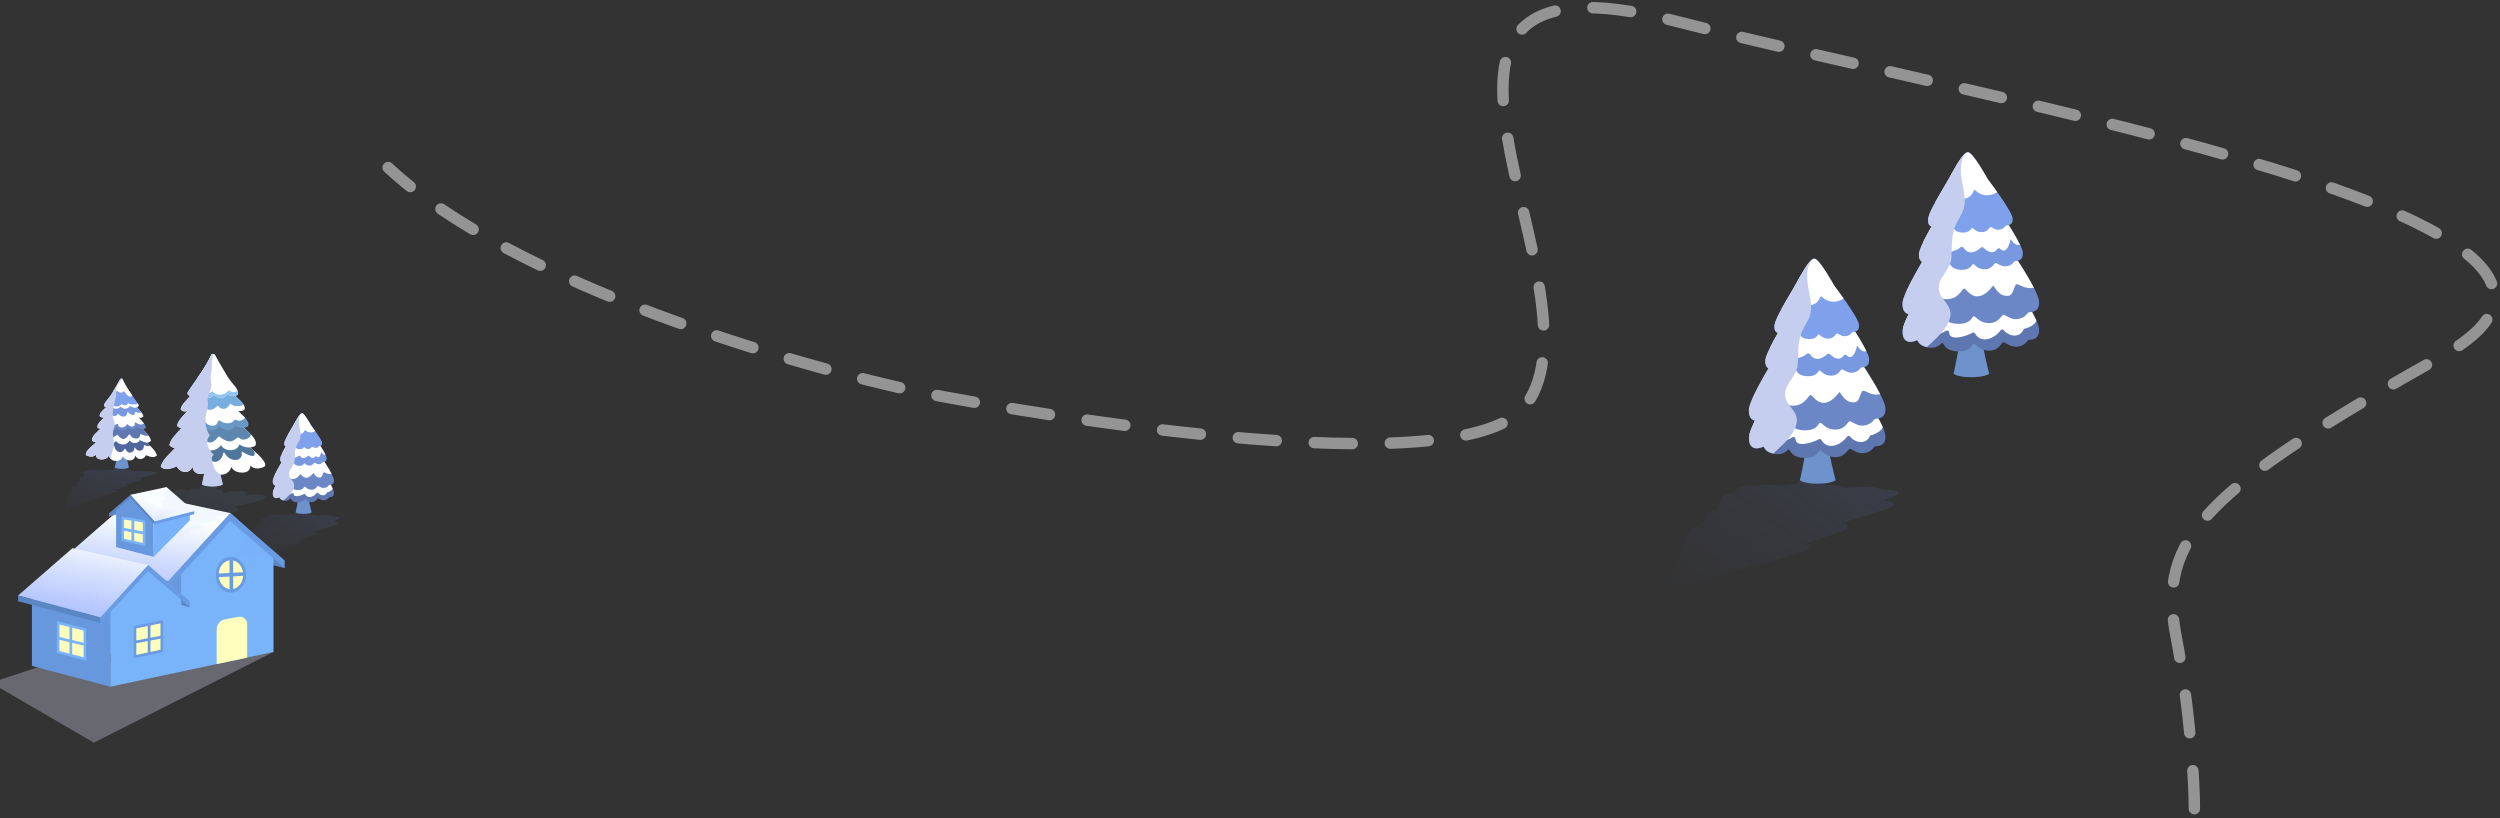 <svg width="657" height="215" viewBox="0 0 657 215" fill="none" xmlns="http://www.w3.org/2000/svg">
<rect x="0" y="0" width="657" height="215" fill="#333333" stroke="none"/>
<path d="M576.683 212.526C576.683 205.901 575.712 187.518 571.827 166.981C566.971 141.31 579.111 128.889 642.24 93.281C705.369 57.673 527.291 27.799 439.881 5.441C352.472 -16.917 423.695 75.829 401.033 106.468C382.903 130.979 242.814 103.281 242.814 103.281C209.709 96.391 135.2 74.893 102 44.025" stroke="#949494" stroke-width="3" stroke-linecap="round" stroke-dasharray="10 10"/>
<path opacity="0.3" d="M496.336 131.007C496.336 131.007 496.301 131.007 496.283 131.007C495.933 131.13 495.566 131.252 495.18 131.375C495.145 131.375 495.11 131.392 495.075 131.41C494.97 131.445 494.883 131.462 494.795 131.497C497.754 131.778 497.789 132.373 497.456 132.881C496.914 133.703 489.911 135.787 483.713 137.467C485.779 137.853 485.604 138.448 485.184 138.938C484.886 139.288 483.626 139.813 481.875 140.426C481.875 140.426 481.875 140.426 481.857 140.426C481.49 140.549 481.087 140.689 480.685 140.811C479.862 141.074 478.951 141.354 478.023 141.652C478.023 141.652 478.023 141.652 478.006 141.652C476.903 141.984 475.747 142.317 474.592 142.65C476.238 143.105 475.94 143.7 475.467 144.19C474.364 145.346 462.652 148.269 457.663 149.495C457.663 149.495 457.645 149.495 457.628 149.495C457.295 149.582 457.015 149.652 456.752 149.705C456.735 149.705 456.717 149.705 456.7 149.705C456.472 149.757 456.262 149.81 456.104 149.845C455.982 149.88 455.912 149.897 455.824 149.915C455.754 149.915 455.684 149.95 455.649 149.95C455.544 149.968 455.474 149.985 455.474 149.985C455.474 149.985 449.014 152.121 444.2 153.294C441.994 153.819 440.19 154.134 439.613 153.907C439.49 153.854 439.403 153.784 439.315 153.714C439.175 153.574 439.088 153.381 439.035 153.154C439.035 153.066 439.018 152.979 439 152.874C439 152.839 439 152.804 439 152.751C439 152.664 439 152.559 439 152.454C439 152.401 439 152.348 439 152.296C439 152.191 439.035 152.086 439.053 151.981C439.053 151.928 439.07 151.858 439.088 151.806C439.105 151.701 439.14 151.596 439.158 151.473C439.158 151.403 439.193 151.333 439.21 151.263C439.245 151.158 439.28 151.035 439.315 150.93C439.333 150.86 439.368 150.79 439.385 150.72C439.42 150.598 439.455 150.493 439.508 150.37C439.525 150.3 439.56 150.213 439.595 150.143C439.63 150.02 439.683 149.897 439.735 149.775C439.77 149.705 439.788 149.617 439.823 149.547C439.875 149.425 439.91 149.302 439.963 149.18C439.998 149.092 440.033 149.022 440.068 148.935C440.12 148.812 440.173 148.707 440.208 148.584C440.243 148.514 440.278 148.427 440.313 148.357C440.366 148.234 440.418 148.112 440.471 148.007C440.506 147.937 440.541 147.867 440.576 147.779C440.628 147.657 440.681 147.534 440.733 147.411C440.768 147.341 440.803 147.254 440.838 147.184C441.048 146.711 441.258 146.256 441.433 145.836C441.574 145.503 441.731 145.153 441.871 144.768C441.906 144.663 441.959 144.575 441.994 144.47C442.064 144.278 442.151 144.085 442.221 143.875C442.274 143.752 442.309 143.647 442.361 143.525C442.431 143.35 442.501 143.175 442.571 143C442.589 142.947 442.606 142.912 442.624 142.86C442.676 142.737 442.729 142.597 442.781 142.474C442.799 142.422 442.834 142.352 442.852 142.299C442.904 142.177 442.957 142.054 443.009 141.949C443.027 141.897 443.044 141.862 443.079 141.809C443.149 141.652 443.219 141.494 443.289 141.337C443.359 141.179 443.429 141.039 443.499 140.881C443.517 140.846 443.534 140.794 443.569 140.759C443.622 140.654 443.674 140.549 443.727 140.461C443.744 140.426 443.779 140.374 443.797 140.339C443.849 140.251 443.902 140.146 443.954 140.058C443.972 140.023 443.99 139.988 444.025 139.953C444.095 139.831 444.165 139.726 444.252 139.621C444.322 139.516 444.41 139.411 444.48 139.323C444.497 139.288 444.532 139.271 444.55 139.253C444.602 139.183 444.655 139.131 444.725 139.078C444.76 139.043 444.777 139.026 444.812 139.008C444.865 138.956 444.935 138.903 444.987 138.868C445.005 138.85 445.04 138.833 445.057 138.815C445.145 138.763 445.233 138.71 445.32 138.658C445.46 138.57 445.618 138.483 445.775 138.413C445.81 138.395 445.863 138.378 445.898 138.36C446.02 138.308 446.16 138.255 446.283 138.22C446.318 138.22 446.353 138.203 446.388 138.185C446.738 138.08 447.106 138.045 447.473 138.045C447.473 138.045 447.473 138.028 447.473 138.01C447.473 138.01 447.473 138.01 447.473 137.993C447.561 137.713 447.666 137.45 447.754 137.17C447.754 137.17 447.754 137.152 447.754 137.135C447.859 136.872 447.964 136.627 448.069 136.382C448.069 136.382 448.069 136.364 448.069 136.347C448.121 136.224 448.174 136.119 448.226 136.014C448.314 135.839 448.419 135.664 448.506 135.507C448.541 135.437 448.594 135.367 448.646 135.314C448.646 135.314 448.664 135.279 448.681 135.262C448.716 135.209 448.751 135.174 448.786 135.121C448.786 135.104 448.822 135.086 448.839 135.069C448.874 135.034 448.909 134.999 448.944 134.964C448.962 134.946 448.979 134.929 448.997 134.911C449.032 134.876 449.067 134.841 449.102 134.824C449.119 134.824 449.137 134.789 449.154 134.771C449.189 134.736 449.224 134.719 449.259 134.684C449.259 134.684 449.294 134.666 449.312 134.649C449.364 134.614 449.417 134.579 449.469 134.561C449.609 134.474 449.749 134.404 449.889 134.334C449.907 134.334 449.942 134.316 449.959 134.299C450.099 134.246 450.222 134.194 450.362 134.141H450.397C450.555 134.089 450.712 134.054 450.887 134.019C451.062 133.983 451.237 133.966 451.43 133.948C451.483 133.686 451.535 133.423 451.605 133.178C451.605 133.178 451.605 133.178 451.605 133.161C451.798 132.338 452.06 131.533 452.41 130.972C452.445 130.92 452.481 130.867 452.516 130.815C452.516 130.815 452.516 130.815 452.516 130.797C452.551 130.745 452.586 130.71 452.621 130.657C452.621 130.657 452.621 130.64 452.638 130.622C452.673 130.587 452.691 130.552 452.726 130.517C452.726 130.517 452.743 130.5 452.761 130.482C452.796 130.447 452.813 130.43 452.848 130.395C452.848 130.395 452.883 130.36 452.901 130.342C452.918 130.325 452.953 130.289 452.971 130.272C452.988 130.254 453.023 130.237 453.041 130.219C453.058 130.219 453.076 130.184 453.111 130.184C453.163 130.167 453.198 130.132 453.251 130.114C453.321 130.062 453.408 130.027 453.496 129.992C453.513 129.992 453.531 129.974 453.548 129.957C453.618 129.922 453.706 129.887 453.794 129.852C453.794 129.852 453.794 129.852 453.829 129.852C454.424 129.624 455.159 129.467 455.912 129.449C455.912 129.414 455.929 129.379 455.947 129.362C455.947 129.327 455.964 129.309 455.982 129.274C455.982 129.239 455.999 129.222 456.017 129.187C456.017 129.152 456.034 129.134 456.052 129.099C456.052 129.064 456.069 129.046 456.087 129.011C456.087 128.994 456.104 128.959 456.122 128.941C456.122 128.924 456.139 128.889 456.157 128.871C456.157 128.854 456.192 128.819 456.192 128.801C456.192 128.784 456.227 128.749 456.227 128.731C456.227 128.714 456.262 128.679 456.28 128.661C456.28 128.644 456.315 128.626 456.332 128.609C456.35 128.574 456.385 128.556 456.402 128.521C456.455 128.469 456.525 128.416 456.577 128.364C456.577 128.364 456.595 128.346 456.612 128.329C456.665 128.294 456.735 128.259 456.805 128.224C457.523 127.821 458.696 127.541 459.939 127.628C460.044 127.628 460.149 127.628 460.254 127.663C460.446 127.681 460.656 127.716 460.866 127.751C460.866 127.751 460.901 127.751 460.919 127.751C460.919 127.751 460.919 127.751 460.936 127.751C460.936 127.751 460.971 127.751 460.989 127.751C460.989 127.751 460.989 127.751 461.006 127.751C461.024 127.751 461.041 127.751 461.059 127.751C461.339 127.698 461.847 127.506 463.125 127.418C463.247 127.418 463.37 127.418 463.51 127.401C463.65 127.401 463.79 127.401 463.93 127.383C464.053 127.383 464.175 127.383 464.315 127.383C466.889 127.331 466.889 127.768 467.222 127.751C467.729 127.733 468.535 127.243 471.913 127.243C472.001 127.243 472.088 127.243 472.176 127.243C472.789 126.385 473.086 125.79 473.086 125.79C473.086 125.79 474.312 125.58 478.128 125.58C482.225 125.58 482.348 126.158 482.348 126.158C482.348 126.158 481.455 126.525 479.494 127.488C480.054 127.453 480.685 127.436 481.402 127.453C484.711 127.523 484.606 128.224 485.516 128.189C486.287 128.171 488.423 127.856 490.541 127.926C494.077 128.049 494.323 128.626 495.163 128.644C499.102 128.766 499.19 129.327 498.857 129.817C498.682 130.079 497.719 130.482 496.266 130.972L496.336 131.007Z" fill="url(#paint0_linear_21825_411557)"/>
<path d="M482.397 126.195C482.397 126.195 481.4 127.106 477.671 127.106C473.942 127.106 473.014 126.195 473.014 126.195C473.014 126.195 474.747 118.685 475.307 112.487C475.832 106.675 474.659 98.727 474.659 98.727H480.437C480.437 98.727 479.386 105.502 479.876 112.33C480.332 118.737 482.397 126.195 482.397 126.195Z" fill="#6E92CC"/>
<path d="M495.495 114.411C495.547 115.689 495.337 117.229 492.921 117.282C492.378 117.282 491.993 118.928 489.595 119.103C488.089 119.208 486.758 118.07 486.216 117.965C485.568 117.825 485.13 120.066 482.487 120.136C479.756 120.206 478.828 118.262 478.302 118.332C477.882 118.385 477.602 120.538 473.926 120.328C470.599 120.136 470.547 118.227 470.074 118.105C469.759 118.035 469.059 119.698 466.398 119.313C463.474 118.893 463.772 117.247 463.316 117.44C460.778 118.578 459.535 117.264 459.622 115.164C459.22 112.52 468.288 98.287 468.288 98.287L486.198 98.199C486.198 98.199 495.354 111.26 495.477 114.411H495.495Z" fill="#5E77B0"/>
<path d="M463.353 113.851C463.598 113.623 464.035 113.641 464.193 113.956C465.576 116.687 468.815 116.319 471.056 114.919C471.423 114.691 471.844 114.989 471.861 115.374C471.966 117.895 476.833 116.144 477.936 115.444C478.181 115.286 478.531 115.391 478.671 115.636C480.299 118.49 483.853 116.897 485.342 114.831C485.517 114.568 485.937 114.428 486.182 114.726C487.6 116.424 490.366 116.932 491.417 114.568C491.504 114.376 491.819 114.236 492.029 114.323C493.57 113.763 494.463 113.063 494.795 112.24C492.66 107.425 486.199 98.199 486.199 98.199L468.29 98.287C468.29 98.287 460.849 109.947 459.746 114.113C460.762 114.884 462.005 115.111 463.335 113.851H463.353Z" fill="white"/>
<path d="M495.495 107.165C495.547 108.443 495.337 109.983 492.921 110.036C492.378 110.036 491.993 111.682 489.595 111.857C488.089 111.962 486.758 110.841 486.216 110.719C485.568 110.579 485.13 112.82 482.487 112.89C479.756 112.96 478.828 111.016 478.302 111.086C477.882 111.139 477.602 113.292 473.926 113.082C470.599 112.89 470.547 110.981 470.074 110.859C469.759 110.789 469.059 112.452 466.398 112.067C463.474 111.647 463.772 110.001 463.316 110.193C460.778 111.331 459.535 110.018 459.622 107.918C459.22 105.274 468.288 91.041 468.288 91.041L486.198 90.953C486.198 90.953 495.354 104.013 495.477 107.165H495.495Z" fill="#6B87C6"/>
<path d="M467.134 103.839C467.484 103.611 467.782 103.944 467.939 104.294C468.605 105.887 470.005 106.605 471.021 106.622C474.434 106.692 475.187 103.804 475.853 103.804C476.395 103.804 478.916 108.933 483.398 103.051C483.556 102.841 484.676 105.624 486.654 105.694C488.685 106.044 488.51 104.294 489.386 102.753C489.788 102.561 490.086 102.806 491.154 103.261C492.047 103.646 493.185 103.839 494.13 103.611C491.556 98.604 486.217 90.988 486.217 90.988L468.307 91.076C468.307 91.076 462.985 99.427 460.674 104.521C462.687 105.432 465.278 105.064 467.134 103.856V103.839Z" fill="white"/>
<path d="M491.205 94.384C491.24 95.364 491.083 96.519 489.245 96.572C488.842 96.572 488.544 97.832 486.706 97.955C485.568 98.043 484.553 97.185 484.133 97.08C483.642 96.975 483.31 98.69 481.296 98.725C479.213 98.778 478.513 97.307 478.128 97.36C477.812 97.395 477.585 99.04 474.801 98.865C472.263 98.708 472.228 97.255 471.878 97.167C471.632 97.115 471.107 98.375 469.076 98.078C466.853 97.745 467.081 96.502 466.748 96.659C464.822 97.535 463.877 96.519 463.947 94.926C463.649 92.913 470.547 82.094 470.547 82.094L484.168 82.041C484.168 82.041 491.135 91.968 491.223 94.366L491.205 94.384Z" fill="#7898DF"/>
<path d="M469.148 92.685C469.428 92.598 469.725 92.79 469.813 93.053C470.443 95.066 473.892 93.963 474.82 93.001C475.083 92.738 475.468 92.843 475.66 93.106C477.096 95.171 478.934 94.191 480.177 93.088C480.387 92.895 480.737 92.861 480.93 93.088C481.735 93.981 483.399 95.014 484.466 93.473C484.659 93.193 485.062 93.106 485.307 93.368C486.917 95.031 487.88 91.775 487.985 91.005C488.09 90.322 488.721 92.72 490.489 92.318C488.703 88.571 484.134 82.059 484.134 82.059L470.513 82.111C470.513 82.111 467.012 87.608 465.104 91.495C466.066 92.65 467.327 93.263 469.13 92.668L469.148 92.685Z" fill="white"/>
<path d="M488.562 85.437C488.597 86.225 488.457 87.17 486.969 87.223C486.637 87.223 486.391 88.238 484.903 88.361C483.975 88.431 483.153 87.731 482.82 87.643C482.417 87.555 482.155 88.956 480.509 88.991C478.811 89.026 478.251 87.835 477.918 87.871C477.655 87.906 477.48 89.236 475.204 89.096C473.139 88.974 473.121 87.783 472.823 87.713C472.631 87.66 472.193 88.693 470.547 88.466C468.744 88.203 468.919 87.188 468.639 87.31C467.064 88.028 466.293 87.205 466.346 85.91C466.101 84.264 469.742 78.592 471.615 75.3C473.471 72.009 475.537 67.982 476.833 67.982C478.128 67.982 482.015 75.055 482.015 75.055C482.015 75.055 488.492 83.494 488.562 85.437Z" fill="#7FA0EB"/>
<path d="M470.145 80.92C471.055 80.483 471.755 79.467 472.403 78.732C472.648 78.434 473.051 78.592 473.243 78.837C474.802 80.885 477.41 80.5 478.303 78.154C478.443 77.786 478.636 77.822 478.951 78.119C480.666 79.765 482.995 79.485 484.5 78.434C483.17 76.561 482.014 75.055 482.014 75.055C482.014 75.055 478.145 67.982 476.832 67.982C475.519 67.982 473.471 72.009 471.615 75.3C470.705 76.911 469.339 79.117 468.236 81.13C468.849 81.27 469.514 81.235 470.145 80.938V80.92Z" fill="white"/>
<g style="mix-blend-mode:multiply">
<path d="M461.041 110.929C460.988 111.035 460.936 111.14 460.883 111.245C460.831 111.35 460.796 111.437 460.743 111.542C460.691 111.647 460.656 111.752 460.603 111.857C460.568 111.945 460.516 112.05 460.481 112.137C460.446 112.242 460.393 112.33 460.358 112.418C460.323 112.505 460.288 112.593 460.253 112.68C460.218 112.768 460.183 112.873 460.148 112.96C460.113 113.048 460.078 113.118 460.06 113.205C460.025 113.31 459.99 113.398 459.955 113.486C459.938 113.556 459.903 113.626 459.885 113.678C459.833 113.818 459.798 113.976 459.763 114.098C459.64 114.536 459.605 114.886 459.64 115.131C459.553 117.215 460.813 118.545 463.334 117.407C463.754 117.215 463.527 118.685 466.013 119.193C468.394 116.952 471.545 114.378 472.14 111.21C472.771 107.918 469.252 106.763 469.129 103.804C469.007 100.81 472.158 98.92 472.42 95.961C472.718 92.564 472.245 89.676 473.856 86.525C474.714 84.861 475.799 83.391 475.939 81.447C476.044 79.959 475.764 78.471 475.484 77.036C474.836 73.569 474.276 70.208 476.552 68.002C475.239 68.475 473.348 72.186 471.598 75.25C471.37 75.635 471.125 76.073 470.862 76.528C470.775 76.668 470.687 76.808 470.6 76.966C470.495 77.141 470.39 77.316 470.285 77.491C468.411 80.677 466.118 84.546 466.328 85.859C466.293 86.7 466.608 87.33 467.256 87.487C467.256 87.522 467.221 87.54 467.203 87.575C467.203 87.575 467.203 87.575 467.203 87.592C466.906 88.1 466.608 88.625 466.328 89.151C466.328 89.168 466.31 89.186 466.293 89.203C466.013 89.711 465.733 90.219 465.488 90.709C465.488 90.726 465.47 90.744 465.453 90.761C465.33 91.006 465.207 91.234 465.102 91.479C464.332 93.037 463.824 94.35 463.912 94.928C463.877 95.821 464.175 96.504 464.752 96.801C463.264 99.322 461.671 102.211 460.638 104.452C459.938 106.01 459.518 107.253 459.605 107.866C459.553 109.249 460.095 110.282 461.198 110.492C461.198 110.509 461.181 110.544 461.163 110.562C461.111 110.667 461.058 110.772 461.006 110.877L461.041 110.929Z" fill="#C6CEEF"/>
</g>
<path d="M522.776 98.211C522.776 98.211 521.779 99.121 518.049 99.121C514.32 99.121 513.393 98.211 513.393 98.211C513.393 98.211 515.126 90.7 515.686 84.503C516.211 78.69 515.038 70.742 515.038 70.742H520.816C520.816 70.742 519.765 77.517 520.255 84.345C520.711 90.753 522.776 98.211 522.776 98.211Z" fill="#6E92CC"/>
<path d="M535.873 86.428C535.926 87.706 535.716 89.247 533.3 89.3C532.757 89.3 532.372 90.945 529.974 91.12C528.468 91.225 527.137 90.087 526.595 89.982C525.947 89.842 525.509 92.083 522.866 92.153C520.135 92.223 519.207 90.28 518.681 90.35C518.261 90.403 517.981 92.556 514.305 92.346C510.978 92.153 510.926 90.245 510.453 90.122C510.138 90.052 509.438 91.716 506.777 91.33C503.853 90.91 504.15 89.265 503.695 89.457C501.157 90.595 499.914 89.282 500.001 87.181C499.599 84.538 508.667 70.304 508.667 70.304L526.577 70.217C526.577 70.217 535.733 83.277 535.856 86.428H535.873Z" fill="#5E77B0"/>
<path d="M503.728 85.868C503.973 85.641 504.41 85.658 504.568 85.973C505.951 88.704 509.19 88.337 511.431 86.936C511.798 86.709 512.219 87.006 512.236 87.391C512.341 89.912 517.208 88.162 518.311 87.461C518.556 87.304 518.906 87.409 519.046 87.654C520.674 90.508 524.228 88.914 525.717 86.849C525.892 86.586 526.312 86.446 526.557 86.743C527.975 88.442 530.741 88.95 531.792 86.586C531.879 86.393 532.194 86.253 532.404 86.341C533.945 85.781 534.838 85.08 535.17 84.257C533.035 79.443 526.574 70.217 526.574 70.217L508.665 70.304C508.665 70.304 501.224 81.964 500.121 86.131C501.137 86.901 502.379 87.129 503.71 85.868H503.728Z" fill="white"/>
<path d="M535.873 79.18C535.926 80.458 535.716 81.999 533.3 82.052C532.757 82.052 532.372 83.697 529.974 83.872C528.468 83.977 527.137 82.857 526.595 82.734C525.947 82.594 525.509 84.835 522.866 84.905C520.135 84.975 519.207 83.032 518.681 83.102C518.261 83.154 517.981 85.308 514.305 85.098C510.978 84.905 510.926 82.997 510.453 82.874C510.138 82.804 509.438 84.468 506.777 84.082C503.853 83.662 504.15 82.016 503.695 82.209C501.157 83.347 499.914 82.034 500.001 79.933C499.599 77.29 508.667 63.056 508.667 63.056L526.577 62.969C526.577 62.969 535.733 76.029 535.856 79.18H535.873Z" fill="#6B87C6"/>
<path d="M507.511 75.854C507.861 75.627 508.159 75.959 508.316 76.309C508.982 77.903 510.382 78.62 511.397 78.638C514.811 78.708 515.564 75.819 516.229 75.819C516.772 75.819 519.293 80.949 523.775 75.066C523.933 74.856 525.053 77.64 527.031 77.71C529.062 78.06 528.887 76.309 529.762 74.769C530.165 74.576 530.463 74.821 531.531 75.276C532.424 75.662 533.562 75.854 534.507 75.626C531.933 70.62 526.594 63.004 526.594 63.004L508.684 63.091C508.684 63.091 503.362 71.442 501.051 76.537C503.064 77.447 505.655 77.08 507.511 75.872V75.854Z" fill="white"/>
<path d="M531.584 66.419C531.619 67.399 531.462 68.555 529.624 68.607C529.221 68.607 528.923 69.868 527.085 69.99C525.947 70.078 524.932 69.22 524.512 69.115C524.021 69.01 523.689 70.725 521.675 70.76C519.592 70.813 518.892 69.342 518.507 69.395C518.191 69.43 517.964 71.076 515.18 70.9C512.642 70.743 512.607 69.29 512.257 69.202C512.011 69.15 511.486 70.41 509.455 70.113C507.232 69.78 507.46 68.537 507.127 68.695C505.201 69.57 504.256 68.555 504.326 66.961C504.028 64.948 510.926 54.129 510.926 54.129L524.547 54.076C524.547 54.076 531.514 64.003 531.602 66.401L531.584 66.419Z" fill="#7898DF"/>
<path d="M509.507 64.703C509.787 64.615 510.085 64.808 510.172 65.071C510.803 67.084 514.251 65.981 515.179 65.018C515.442 64.755 515.827 64.861 516.02 65.123C517.455 67.189 519.294 66.209 520.537 65.106C520.747 64.913 521.097 64.878 521.289 65.106C522.095 65.999 523.758 67.031 524.826 65.491C525.018 65.211 525.421 65.123 525.666 65.386C527.277 67.049 528.24 63.793 528.345 63.022C528.45 62.34 529.08 64.738 530.848 64.335C529.063 60.589 524.493 54.076 524.493 54.076L510.873 54.129C510.873 54.129 507.371 59.626 505.463 63.513C506.426 64.668 507.686 65.281 509.49 64.686L509.507 64.703Z" fill="white"/>
<path d="M528.922 57.455C528.957 58.242 528.817 59.188 527.329 59.24C526.996 59.24 526.751 60.256 525.263 60.378C524.335 60.448 523.512 59.748 523.179 59.66C522.777 59.573 522.514 60.974 520.868 61.009C519.17 61.044 518.61 59.853 518.277 59.888C518.015 59.923 517.84 61.254 515.564 61.114C513.498 60.991 513.48 59.801 513.183 59.73C512.99 59.678 512.553 60.711 510.907 60.483C509.104 60.221 509.279 59.205 508.999 59.328C507.423 60.046 506.653 59.223 506.705 57.927C506.46 56.282 510.102 50.609 511.975 47.318C513.831 44.027 515.896 40 517.192 40C518.487 40 522.374 47.073 522.374 47.073C522.374 47.073 528.852 55.511 528.922 57.455Z" fill="#7FA0EB"/>
<path d="M510.506 52.955C511.416 52.518 512.117 51.502 512.764 50.767C513.009 50.469 513.412 50.627 513.605 50.872C515.163 52.92 517.771 52.535 518.664 50.189C518.804 49.822 518.997 49.857 519.312 50.154C521.028 51.8 523.356 51.52 524.862 50.469C523.531 48.596 522.376 47.09 522.376 47.09C522.376 47.09 518.507 40.018 517.194 40.018C515.881 40.018 513.832 44.044 511.977 47.336C511.066 48.946 509.701 51.152 508.598 53.165C509.21 53.306 509.876 53.27 510.506 52.973V52.955Z" fill="white"/>
<g style="mix-blend-mode:multiply">
<path d="M501.42 82.943C501.367 83.048 501.315 83.153 501.262 83.258C501.21 83.363 501.175 83.451 501.122 83.556C501.07 83.661 501.035 83.766 500.982 83.871C500.947 83.959 500.894 84.064 500.859 84.151C500.824 84.256 500.772 84.344 500.737 84.431C500.702 84.519 500.667 84.606 500.632 84.694C500.597 84.781 500.562 84.886 500.527 84.974C500.492 85.061 500.457 85.132 500.439 85.219C500.404 85.324 500.369 85.412 500.334 85.499C500.317 85.569 500.282 85.639 500.264 85.692C500.212 85.832 500.177 85.989 500.142 86.112C500.019 86.55 499.984 86.9 500.019 87.145C499.932 89.228 501.192 90.559 503.713 89.421C504.133 89.228 503.906 90.699 506.392 91.207C508.773 88.966 511.924 86.392 512.519 83.223C513.15 79.932 509.631 78.776 509.508 75.818C509.385 72.824 512.537 70.933 512.799 67.975C513.097 64.578 512.624 61.69 514.235 58.538C515.093 56.875 516.178 55.404 516.318 53.461C516.423 51.973 516.143 50.485 515.863 49.049C515.215 45.583 514.655 42.221 516.931 40.016C515.618 40.488 513.727 44.2 511.977 47.264C511.749 47.649 511.504 48.086 511.241 48.542C511.154 48.682 511.066 48.822 510.979 48.979C510.874 49.154 510.769 49.329 510.663 49.505C508.79 52.691 506.497 56.56 506.707 57.873C506.672 58.713 506.987 59.343 507.635 59.501C507.635 59.536 507.6 59.554 507.582 59.589C507.582 59.589 507.582 59.589 507.582 59.606C507.285 60.114 506.987 60.639 506.707 61.164C506.707 61.182 506.689 61.199 506.672 61.217C506.392 61.724 506.112 62.232 505.867 62.722C505.867 62.74 505.849 62.757 505.832 62.775C505.709 63.02 505.586 63.248 505.481 63.493C504.711 65.051 504.203 66.364 504.291 66.942C504.256 67.835 504.553 68.517 505.131 68.815C503.643 71.336 502.05 74.225 501.017 76.466C500.317 78.024 499.897 79.267 499.984 79.879C499.932 81.263 500.474 82.295 501.577 82.505C501.577 82.523 501.56 82.558 501.542 82.576C501.49 82.68 501.437 82.786 501.385 82.891L501.42 82.943Z" fill="#C6CEEF"/>
</g>
<path opacity="0.3" d="M9.66 175.452L0 178.629V180.816L24.661 195.169L71.879 171.324L9.66 175.452Z" fill="#E2E7FD"/>
<path d="M47.571 176.496L22.369 169.971V142.516L47.571 149.041V176.496Z" fill="#6798DE"/>
<path d="M74.803 149.307L66.812 147.269L69.681 144.064L74.154 147.861L74.803 149.307Z" fill="#5B86C4"/>
<path d="M47.572 176.496L71.879 171.323V144.992L60.628 134.865L47.572 149.041V176.496Z" fill="#79B3FA"/>
<path d="M60.628 134.866L44.2 152.755L17.701 145.837L36.266 129.633L60.628 134.866Z" fill="#FBFEFE"/>
<path d="M60.628 134.866L44.2 152.755L17.701 145.837L36.266 129.633L60.628 134.866Z" fill="url(#paint1_linear_21825_411557)"/>
<path d="M44.199 152.753V154.67L17.645 147.804V145.836L44.199 152.753Z" fill="#5B86C4"/>
<path d="M44.199 154.671L60.483 136.89V134.865L44.199 152.753V154.671Z" fill="#699BE3"/>
<path d="M74.802 147.277L60.482 134.865V136.89L74.802 149.306V147.277Z" fill="#699BE3"/>
<path d="M28.662 135.701L31.787 134.903L30.668 133.648L28.914 135.136L28.662 135.701Z" fill="#5B86C4"/>
<path d="M31.181 133.219C30.985 133.457 30.761 133.658 30.514 133.821V143.789L40.379 146.345V135.598L34.269 130.393L31.181 133.219Z" fill="#6798DE"/>
<path d="M31.932 135.738V142.124L38.205 143.523V136.736L31.932 135.738Z" fill="#79B3FA"/>
<path d="M32.607 141.583V136.531L37.528 137.31V142.684L32.607 141.583Z" fill="#FFFEBC"/>
<path d="M35.295 136.443H34.539V142.549H35.295V136.443Z" fill="#79B3FA"/>
<path d="M37.651 140.448L37.791 139.705L32.304 138.674L32.164 139.417L37.651 140.448Z" fill="#79B3FA"/>
<path d="M40.379 146.346L49.89 136.742V134.014L45.486 130.049L40.379 135.6V146.346Z" fill="#79B3FA"/>
<path d="M34.213 130.048L40.641 137.054L51.014 134.344L43.747 128L34.213 130.048Z" fill="#FBFEFE"/>
<path d="M34.213 130.048L40.641 137.054L51.014 134.344L43.747 128L34.213 130.048Z" fill="url(#paint2_linear_21825_411557)"/>
<path d="M40.641 137.054V137.8L51.033 135.113V134.344L40.641 137.054Z" fill="#699BE3"/>
<path d="M40.641 137.801L34.27 130.842V130.049L40.641 137.055V137.801Z" fill="#5B86C4"/>
<path d="M28.662 134.909L34.269 130.049V130.842L28.662 135.702V134.909Z" fill="#5B86C4"/>
<path d="M64.956 172.839V163.967C64.956 162.783 63.888 161.887 62.721 162.097L59.195 162.727C57.889 162.96 56.938 164.098 56.938 165.423V174.523L64.956 172.835V172.839Z" fill="#FFFEBC"/>
<path d="M64.648 151.043C64.648 153.632 62.871 155.731 60.684 155.731C58.496 155.731 56.719 153.632 56.719 151.043C56.719 148.454 58.496 146.355 60.684 146.355C62.871 146.355 64.648 148.454 64.648 151.043Z" fill="#699BE3"/>
<path d="M60.684 154.863C62.469 154.863 63.916 153.153 63.916 151.043C63.916 148.933 62.469 147.223 60.684 147.223C58.898 147.223 57.451 148.933 57.451 151.043C57.451 153.153 58.898 154.863 60.684 154.863Z" fill="#FFFEBC"/>
<path d="M61.271 146.785H60.324V155.246H61.271V146.785Z" fill="#699BE3"/>
<path d="M64.55 151.299L64.502 150.354L57.039 150.733L57.087 151.679L64.55 151.299Z" fill="#699BE3"/>
<path d="M28.994 180.462L8.387 175.014V153.949L28.994 159.397V180.462Z" fill="#6798DE"/>
<path d="M49.887 159.597L43.758 158.039L45.959 155.576L49.392 158.491L49.887 159.597Z" fill="#5B86C4"/>
<path d="M28.994 180.462L47.643 176.492V156.291L39.009 148.52L28.994 159.397V180.462Z" fill="#79B3FA"/>
<path d="M39.009 148.519L26.406 162.247L4.805 156.495L19.045 144.064L39.009 148.519Z" fill="#FBFEFE"/>
<path d="M39.009 148.519L26.406 162.247L4.805 156.495L19.045 144.064L39.009 148.519Z" fill="url(#paint3_linear_21825_411557)"/>
<path d="M26.406 162.247V163.712L4.758 158.007V156.496L26.406 162.247Z" fill="#5B86C4"/>
<path d="M26.406 163.712L38.902 150.073V148.52L26.406 162.247V163.712Z" fill="#699BE3"/>
<path d="M49.887 158.044L38.902 148.52V150.073L49.887 159.598V158.044Z" fill="#699BE3"/>
<path d="M22.661 173.622L14.941 171.621V163.211L22.661 165.207V173.622Z" fill="#79B3FA"/>
<path d="M15.627 171.081V164.107L21.975 165.754V172.723L15.627 171.081Z" fill="#FFFEBC"/>
<path d="M18.975 164.424H18.262V172.353H18.975V164.424Z" fill="#79B3FA"/>
<path d="M22.39 169.758L22.557 169.064L15.242 167.304L15.075 167.998L22.39 169.758Z" fill="#79B3FA"/>
<path d="M35.143 172.975L42.862 171.356V162.941L35.143 164.565V172.975Z" fill="#699BE3"/>
<path d="M42.176 170.777V163.809L35.828 165.138V172.111L42.176 170.777Z" fill="#FFFEBC"/>
<path d="M38.832 171.893L39.541 171.926V163.996L38.832 163.959V171.893Z" fill="#699BE3"/>
<path d="M42.728 167.723L42.56 167.023L35.246 168.423L35.414 169.122L42.728 167.723Z" fill="#699BE3"/>
<path opacity="0.3" d="M88.136 136.811C88.136 136.811 88.12 136.811 88.112 136.811C87.955 136.866 87.791 136.921 87.618 136.976C87.602 136.976 87.587 136.984 87.571 136.992C87.524 137.007 87.485 137.015 87.446 137.031C88.771 137.156 88.786 137.423 88.637 137.65C88.394 138.019 85.258 138.952 82.483 139.704C83.408 139.877 83.33 140.143 83.141 140.363C83.008 140.52 82.444 140.755 81.66 141.029C81.66 141.029 81.66 141.029 81.652 141.029C81.487 141.084 81.307 141.147 81.126 141.202C80.758 141.319 80.35 141.445 79.935 141.578C79.935 141.578 79.935 141.578 79.927 141.578C79.433 141.727 78.915 141.876 78.398 142.025C79.135 142.229 79.002 142.495 78.79 142.715C78.296 143.232 73.051 144.542 70.817 145.091C70.817 145.091 70.809 145.091 70.801 145.091C70.652 145.13 70.526 145.161 70.409 145.185C70.401 145.185 70.393 145.185 70.385 145.185C70.284 145.208 70.189 145.232 70.119 145.247C70.064 145.263 70.033 145.271 69.993 145.279C69.962 145.279 69.931 145.294 69.915 145.294C69.868 145.302 69.837 145.31 69.837 145.31C69.837 145.31 66.944 146.267 64.787 146.792C63.8 147.027 62.992 147.168 62.733 147.066C62.678 147.043 62.639 147.011 62.6 146.98C62.537 146.917 62.498 146.831 62.475 146.729C62.475 146.69 62.467 146.651 62.459 146.604C62.459 146.588 62.459 146.572 62.459 146.549C62.459 146.51 62.459 146.463 62.459 146.416C62.459 146.392 62.459 146.368 62.459 146.345C62.459 146.298 62.475 146.251 62.483 146.204C62.483 146.18 62.49 146.149 62.498 146.125C62.506 146.078 62.522 146.031 62.529 145.976C62.529 145.945 62.545 145.914 62.553 145.882C62.569 145.835 62.584 145.78 62.6 145.733C62.608 145.702 62.624 145.671 62.632 145.639C62.647 145.584 62.663 145.537 62.686 145.483C62.694 145.451 62.71 145.412 62.725 145.381C62.741 145.326 62.765 145.271 62.788 145.216C62.804 145.185 62.812 145.145 62.828 145.114C62.851 145.059 62.867 145.004 62.89 144.949C62.906 144.91 62.922 144.879 62.937 144.84C62.961 144.785 62.984 144.738 63 144.683C63.016 144.651 63.031 144.612 63.047 144.581C63.071 144.526 63.094 144.471 63.118 144.424C63.133 144.393 63.149 144.361 63.165 144.322C63.188 144.267 63.212 144.212 63.235 144.158C63.251 144.126 63.267 144.087 63.282 144.056C63.376 143.844 63.47 143.64 63.549 143.452C63.611 143.303 63.682 143.146 63.745 142.974C63.761 142.927 63.784 142.887 63.8 142.84C63.831 142.754 63.87 142.668 63.902 142.574C63.925 142.519 63.941 142.472 63.964 142.417C63.996 142.339 64.027 142.26 64.058 142.182C64.066 142.158 64.074 142.143 64.082 142.119C64.105 142.064 64.129 142.002 64.153 141.947C64.16 141.923 64.176 141.892 64.184 141.868C64.207 141.813 64.231 141.758 64.254 141.711C64.262 141.688 64.27 141.672 64.286 141.649C64.317 141.578 64.349 141.508 64.38 141.437C64.411 141.366 64.443 141.304 64.474 141.233C64.482 141.217 64.49 141.194 64.505 141.178C64.529 141.131 64.552 141.084 64.576 141.045C64.584 141.029 64.599 141.006 64.607 140.99C64.631 140.951 64.654 140.904 64.678 140.865C64.686 140.849 64.693 140.833 64.709 140.818C64.74 140.763 64.772 140.716 64.811 140.669C64.842 140.622 64.882 140.575 64.913 140.535C64.921 140.52 64.936 140.512 64.944 140.504C64.968 140.473 64.991 140.449 65.023 140.426C65.038 140.41 65.046 140.402 65.062 140.394C65.085 140.371 65.117 140.347 65.14 140.332C65.148 140.324 65.164 140.316 65.172 140.308C65.211 140.285 65.25 140.261 65.289 140.237C65.352 140.198 65.423 140.159 65.493 140.128C65.509 140.12 65.532 140.112 65.548 140.104C65.603 140.081 65.666 140.057 65.721 140.041C65.736 140.041 65.752 140.034 65.767 140.026C65.924 139.979 66.089 139.963 66.254 139.963C66.254 139.963 66.254 139.955 66.254 139.947C66.254 139.947 66.254 139.947 66.254 139.94C66.293 139.814 66.34 139.697 66.379 139.571C66.379 139.571 66.379 139.563 66.379 139.555C66.426 139.438 66.473 139.328 66.52 139.218C66.52 139.218 66.52 139.21 66.52 139.203C66.544 139.148 66.567 139.101 66.591 139.054C66.63 138.975 66.677 138.897 66.716 138.826C66.732 138.795 66.755 138.764 66.779 138.74C66.779 138.74 66.787 138.724 66.795 138.716C66.81 138.693 66.826 138.677 66.842 138.654C66.842 138.646 66.857 138.638 66.865 138.63C66.881 138.615 66.897 138.599 66.912 138.583C66.92 138.575 66.928 138.568 66.936 138.56C66.951 138.544 66.967 138.528 66.983 138.52C66.991 138.52 66.999 138.505 67.006 138.497C67.022 138.481 67.038 138.473 67.053 138.458C67.053 138.458 67.069 138.45 67.077 138.442C67.1 138.426 67.124 138.411 67.147 138.403C67.21 138.364 67.273 138.332 67.336 138.301C67.343 138.301 67.359 138.293 67.367 138.285C67.43 138.262 67.484 138.238 67.547 138.215H67.563C67.633 138.191 67.704 138.176 67.782 138.16C67.861 138.144 67.939 138.136 68.025 138.128C68.049 138.011 68.073 137.893 68.104 137.783C68.104 137.783 68.104 137.783 68.104 137.776C68.19 137.407 68.308 137.047 68.465 136.796C68.48 136.772 68.496 136.749 68.512 136.725C68.512 136.725 68.512 136.725 68.512 136.717C68.527 136.694 68.543 136.678 68.559 136.655C68.559 136.655 68.559 136.647 68.567 136.639C68.582 136.623 68.59 136.607 68.606 136.592C68.606 136.592 68.614 136.584 68.621 136.576C68.637 136.56 68.645 136.553 68.661 136.537C68.661 136.537 68.676 136.521 68.684 136.513C68.692 136.506 68.708 136.49 68.715 136.482C68.723 136.474 68.739 136.466 68.747 136.459C68.755 136.459 68.763 136.443 68.778 136.443C68.802 136.435 68.817 136.419 68.841 136.411C68.872 136.388 68.912 136.372 68.951 136.357C68.959 136.357 68.966 136.349 68.974 136.341C69.005 136.325 69.045 136.31 69.084 136.294C69.084 136.294 69.084 136.294 69.1 136.294C69.366 136.192 69.695 136.121 70.033 136.114C70.033 136.098 70.04 136.082 70.048 136.074C70.048 136.059 70.056 136.051 70.064 136.035C70.064 136.019 70.072 136.012 70.08 135.996C70.08 135.98 70.088 135.972 70.095 135.957C70.095 135.941 70.103 135.933 70.111 135.918C70.111 135.91 70.119 135.894 70.127 135.886C70.127 135.878 70.135 135.863 70.142 135.855C70.142 135.847 70.158 135.831 70.158 135.823C70.158 135.816 70.174 135.8 70.174 135.792C70.174 135.784 70.189 135.769 70.197 135.761C70.197 135.753 70.213 135.745 70.221 135.737C70.229 135.722 70.244 135.714 70.252 135.698C70.276 135.674 70.307 135.651 70.331 135.627C70.331 135.627 70.338 135.62 70.346 135.612C70.37 135.596 70.401 135.58 70.432 135.565C70.754 135.384 71.279 135.259 71.836 135.298C71.883 135.298 71.93 135.298 71.977 135.314C72.063 135.322 72.157 135.337 72.251 135.353C72.251 135.353 72.267 135.353 72.275 135.353C72.275 135.353 72.275 135.353 72.283 135.353C72.283 135.353 72.298 135.353 72.306 135.353C72.306 135.353 72.306 135.353 72.314 135.353C72.322 135.353 72.33 135.353 72.338 135.353C72.463 135.33 72.69 135.243 73.263 135.204C73.318 135.204 73.373 135.204 73.435 135.196C73.498 135.196 73.561 135.196 73.623 135.188C73.678 135.188 73.733 135.188 73.796 135.188C74.948 135.165 74.948 135.361 75.097 135.353C75.325 135.345 75.685 135.126 77.198 135.126C77.238 135.126 77.277 135.126 77.316 135.126C77.591 134.742 77.724 134.475 77.724 134.475C77.724 134.475 78.273 134.381 79.982 134.381C81.816 134.381 81.871 134.64 81.871 134.64C81.871 134.64 81.471 134.804 80.593 135.235C80.844 135.22 81.126 135.212 81.448 135.22C82.93 135.251 82.883 135.565 83.29 135.549C83.635 135.541 84.592 135.4 85.54 135.431C87.124 135.486 87.234 135.745 87.61 135.753C89.374 135.808 89.413 136.059 89.265 136.278C89.186 136.396 88.755 136.576 88.104 136.796L88.136 136.811Z" fill="url(#paint4_linear_21825_411557)"/>
<path d="M81.896 134.655C81.896 134.655 81.449 135.062 79.779 135.062C78.109 135.062 77.693 134.655 77.693 134.655C77.693 134.655 78.469 131.291 78.72 128.516C78.956 125.913 78.43 122.354 78.43 122.354H81.018C81.018 122.354 80.547 125.388 80.767 128.445C80.971 131.315 81.896 134.655 81.896 134.655Z" fill="#6E92CC"/>
<path d="M87.76 129.377C87.783 129.95 87.689 130.639 86.607 130.663C86.364 130.663 86.192 131.4 85.118 131.478C84.443 131.525 83.848 131.016 83.605 130.969C83.314 130.906 83.118 131.91 81.935 131.941C80.712 131.972 80.296 131.102 80.061 131.133C79.873 131.157 79.747 132.121 78.101 132.027C76.611 131.941 76.588 131.086 76.376 131.031C76.235 131 75.921 131.745 74.729 131.572C73.42 131.384 73.553 130.647 73.35 130.734C72.213 131.243 71.656 130.655 71.695 129.714C71.515 128.53 75.576 122.156 75.576 122.156L83.597 122.117C83.597 122.117 87.697 127.966 87.752 129.377H87.76Z" fill="#5E77B0"/>
<path d="M73.365 129.126C73.475 129.024 73.671 129.032 73.741 129.173C74.361 130.396 75.811 130.232 76.815 129.605C76.979 129.503 77.168 129.636 77.175 129.808C77.222 130.937 79.402 130.153 79.896 129.84C80.006 129.769 80.162 129.816 80.225 129.926C80.954 131.204 82.546 130.491 83.212 129.565C83.291 129.448 83.479 129.385 83.589 129.518C84.224 130.279 85.463 130.506 85.933 129.448C85.972 129.362 86.113 129.299 86.207 129.338C86.897 129.087 87.297 128.773 87.446 128.405C86.49 126.249 83.597 122.117 83.597 122.117L75.576 122.156C75.576 122.156 72.244 127.378 71.75 129.244C72.205 129.589 72.761 129.691 73.357 129.126H73.365Z" fill="white"/>
<path d="M87.76 126.133C87.783 126.705 87.689 127.395 86.607 127.419C86.364 127.419 86.192 128.156 85.118 128.234C84.443 128.281 83.848 127.779 83.605 127.725C83.314 127.662 83.118 128.665 81.935 128.697C80.712 128.728 80.296 127.858 80.061 127.889C79.873 127.913 79.747 128.877 78.101 128.783C76.611 128.697 76.588 127.842 76.376 127.787C76.235 127.756 75.921 128.501 74.729 128.328C73.42 128.14 73.553 127.403 73.35 127.489C72.213 127.999 71.656 127.411 71.695 126.47C71.515 125.286 75.576 118.912 75.576 118.912L83.597 118.873C83.597 118.873 87.697 124.722 87.752 126.133H87.76Z" fill="#6B87C6"/>
<path d="M75.059 124.643C75.216 124.541 75.349 124.69 75.42 124.847C75.718 125.561 76.345 125.882 76.8 125.89C78.328 125.921 78.665 124.628 78.963 124.628C79.207 124.628 80.335 126.925 82.343 124.291C82.413 124.196 82.915 125.443 83.801 125.474C84.71 125.631 84.632 124.847 85.024 124.157C85.204 124.071 85.338 124.181 85.816 124.385C86.216 124.557 86.725 124.643 87.149 124.541C85.996 122.299 83.605 118.889 83.605 118.889L75.584 118.928C75.584 118.928 73.201 122.668 72.166 124.949C73.068 125.357 74.228 125.192 75.059 124.651V124.643Z" fill="white"/>
<path d="M85.838 120.408C85.854 120.847 85.783 121.365 84.96 121.388C84.78 121.388 84.647 121.953 83.823 122.008C83.314 122.047 82.859 121.663 82.671 121.616C82.451 121.569 82.302 122.337 81.401 122.353C80.468 122.376 80.154 121.717 79.982 121.741C79.841 121.757 79.739 122.494 78.492 122.415C77.355 122.345 77.34 121.694 77.183 121.655C77.073 121.631 76.838 122.196 75.928 122.062C74.933 121.914 75.034 121.357 74.886 121.427C74.023 121.819 73.6 121.365 73.631 120.651C73.498 119.75 76.587 114.904 76.587 114.904L82.687 114.881C82.687 114.881 85.807 119.326 85.846 120.4L85.838 120.408Z" fill="#7898DF"/>
<path d="M75.96 119.65C76.085 119.61 76.218 119.697 76.257 119.814C76.54 120.716 78.084 120.222 78.5 119.791C78.617 119.673 78.79 119.72 78.876 119.838C79.519 120.763 80.342 120.324 80.899 119.83C80.993 119.744 81.15 119.728 81.236 119.83C81.597 120.23 82.341 120.692 82.82 120.002C82.906 119.877 83.086 119.838 83.196 119.955C83.917 120.7 84.349 119.242 84.395 118.897C84.443 118.591 84.725 119.665 85.517 119.485C84.717 117.807 82.671 114.891 82.671 114.891L76.571 114.914C76.571 114.914 75.003 117.376 74.148 119.116C74.58 119.634 75.144 119.908 75.952 119.642L75.96 119.65Z" fill="white"/>
<path d="M84.656 116.403C84.671 116.755 84.609 117.179 83.942 117.202C83.793 117.202 83.683 117.657 83.017 117.712C82.602 117.743 82.233 117.43 82.084 117.39C81.904 117.351 81.786 117.978 81.049 117.994C80.289 118.01 80.038 117.477 79.889 117.492C79.771 117.508 79.693 118.104 78.674 118.041C77.748 117.986 77.741 117.453 77.607 117.422C77.521 117.398 77.325 117.861 76.588 117.759C75.781 117.641 75.859 117.187 75.734 117.241C75.028 117.563 74.683 117.194 74.706 116.614C74.597 115.877 76.227 113.337 77.066 111.863C77.897 110.389 78.823 108.586 79.403 108.586C79.983 108.586 81.723 111.753 81.723 111.753C81.723 111.753 84.624 115.532 84.656 116.403Z" fill="#7FA0EB"/>
<path d="M76.407 114.38C76.815 114.184 77.129 113.729 77.419 113.4C77.528 113.267 77.709 113.337 77.795 113.447C78.493 114.364 79.661 114.192 80.061 113.141C80.124 112.976 80.21 112.992 80.351 113.125C81.119 113.862 82.162 113.737 82.836 113.267C82.24 112.428 81.723 111.753 81.723 111.753C81.723 111.753 79.99 108.586 79.402 108.586C78.814 108.586 77.897 110.389 77.066 111.863C76.658 112.584 76.047 113.572 75.553 114.474C75.827 114.537 76.125 114.521 76.407 114.388V114.38Z" fill="white"/>
<g style="mix-blend-mode:multiply">
<path d="M72.33 127.818C72.306 127.865 72.283 127.912 72.259 127.959C72.236 128.006 72.22 128.045 72.196 128.092C72.173 128.139 72.157 128.186 72.134 128.233C72.118 128.273 72.094 128.32 72.079 128.359C72.063 128.406 72.04 128.445 72.024 128.484C72.008 128.523 71.993 128.563 71.977 128.602C71.961 128.641 71.945 128.688 71.93 128.727C71.914 128.767 71.898 128.798 71.891 128.837C71.875 128.884 71.859 128.923 71.844 128.963C71.836 128.994 71.82 129.025 71.812 129.049C71.789 129.112 71.773 129.182 71.757 129.237C71.703 129.433 71.687 129.59 71.703 129.7C71.663 130.633 72.228 131.228 73.357 130.719C73.545 130.633 73.443 131.291 74.556 131.518C75.623 130.515 77.034 129.362 77.3 127.943C77.583 126.469 76.007 125.952 75.952 124.627C75.897 123.286 77.308 122.44 77.426 121.115C77.559 119.594 77.347 118.3 78.069 116.889C78.453 116.144 78.939 115.485 79.002 114.615C79.049 113.949 78.923 113.282 78.798 112.639C78.508 111.087 78.257 109.582 79.276 108.594C78.688 108.805 77.841 110.468 77.057 111.84C76.955 112.012 76.846 112.208 76.728 112.412C76.689 112.475 76.65 112.537 76.61 112.608C76.563 112.686 76.516 112.765 76.469 112.843C75.63 114.27 74.603 116.003 74.697 116.591C74.682 116.967 74.823 117.249 75.113 117.32C75.113 117.336 75.097 117.343 75.089 117.359C75.089 117.359 75.089 117.359 75.089 117.367C74.956 117.594 74.823 117.829 74.697 118.065C74.697 118.073 74.69 118.08 74.682 118.088C74.556 118.316 74.431 118.543 74.321 118.762C74.321 118.77 74.313 118.778 74.305 118.786C74.251 118.896 74.196 118.998 74.149 119.107C73.804 119.805 73.576 120.393 73.615 120.652C73.6 121.052 73.733 121.358 73.992 121.491C73.325 122.62 72.612 123.913 72.149 124.917C71.836 125.615 71.648 126.171 71.687 126.446C71.663 127.065 71.906 127.528 72.4 127.622C72.4 127.63 72.392 127.645 72.385 127.653C72.361 127.7 72.338 127.747 72.314 127.794L72.33 127.818Z" fill="#C6CEEF"/>
</g>
<path opacity="0.3" d="M22.146 124.928C22.209 124.991 22.272 125.061 22.327 125.139C22.099 125.139 21.833 125.155 21.527 125.194C21.527 125.194 20.641 125.367 20.892 125.994C20.907 126.033 20.931 126.08 20.954 126.127C20.986 126.174 21.017 126.229 21.056 126.276C21.119 126.355 21.174 126.449 21.221 126.543C21.033 126.543 20.813 126.543 20.57 126.574C20.57 126.574 19.849 126.708 19.982 127.248C19.982 127.248 19.998 127.296 20.006 127.319C20.014 127.35 20.029 127.374 20.045 127.405C20.045 127.421 20.061 127.429 20.069 127.444C20.092 127.484 20.116 127.531 20.147 127.57C20.202 127.656 20.249 127.75 20.288 127.86C20.045 127.821 19.724 127.797 19.292 127.844C19.292 127.844 18.791 127.931 18.72 128.299C18.72 128.299 18.712 128.362 18.712 128.401C18.712 128.432 18.712 128.472 18.728 128.503C18.728 128.503 18.728 128.511 18.728 128.519C18.728 128.55 18.751 128.589 18.759 128.628C18.759 128.636 18.759 128.644 18.767 128.652C18.783 128.699 18.814 128.754 18.838 128.809C18.885 128.895 18.924 129.005 18.955 129.114C18.83 129.114 18.689 129.122 18.532 129.146C18.532 129.146 18.532 129.146 18.516 129.146C18.508 129.146 18.493 129.146 18.477 129.154C18.383 129.177 18.203 129.248 18.054 129.389C18.054 129.389 17.999 129.452 17.975 129.491C17.881 129.64 17.819 129.844 17.873 130.134C17.92 130.416 17.85 130.863 17.724 131.349C17.607 131.811 17.434 132.313 17.277 132.752C17.277 132.752 17.277 132.76 17.277 132.768C17.246 132.846 17.223 132.925 17.191 133.003C17.191 133.011 17.183 133.027 17.176 133.035C17.152 133.105 17.128 133.168 17.105 133.231C17.105 133.246 17.097 133.254 17.089 133.27C17.066 133.34 17.034 133.403 17.011 133.466C16.98 133.536 17.019 133.599 17.089 133.638C17.113 133.654 17.144 133.662 17.176 133.67C17.262 133.693 17.379 133.701 17.497 133.67C17.505 133.67 17.513 133.67 17.528 133.67C17.544 133.67 17.56 133.662 17.575 133.654C17.599 133.654 17.63 133.638 17.654 133.63C17.85 133.552 18.054 133.474 18.265 133.387C18.336 133.364 18.414 133.332 18.485 133.309C18.634 133.254 18.775 133.199 18.932 133.144C19.026 133.113 19.12 133.082 19.214 133.05C19.355 133.003 19.496 132.948 19.645 132.901C19.747 132.87 19.849 132.839 19.943 132.799C20.092 132.752 20.241 132.705 20.39 132.65C20.492 132.619 20.586 132.588 20.688 132.556C20.845 132.509 21.002 132.454 21.166 132.407C21.26 132.376 21.347 132.352 21.441 132.321C21.613 132.266 21.786 132.211 21.958 132.164C22.037 132.141 22.107 132.117 22.186 132.094C22.381 132.039 22.578 131.976 22.766 131.921C22.813 131.906 22.86 131.89 22.907 131.882C23.134 131.811 23.361 131.749 23.589 131.678C25.133 131.223 26.474 130.847 27.078 130.643C27.133 130.62 27.172 130.612 27.219 130.588C27.242 130.581 27.274 130.565 27.297 130.557C27.462 130.486 27.556 130.4 27.501 130.33C27.454 130.267 27.368 130.196 27.227 130.134C28.646 129.804 29.775 129.538 30.143 129.405C30.324 129.342 30.974 129.099 30.872 129.028C30.669 128.887 30.527 128.738 29.547 128.769C30.684 128.503 31.641 128.276 32.244 128.111C32.472 128.048 32.66 128.001 32.77 127.962C32.966 127.891 33.671 127.633 33.554 127.562C33.381 127.46 33.248 127.358 32.825 127.327C34.557 126.911 35.922 126.582 36.368 126.425C36.596 126.339 37.442 126.033 37.278 125.955C37.035 125.845 36.839 125.727 36.251 125.704C38.172 125.265 39.677 124.92 40.194 124.755C40.469 124.661 41.66 124.285 41.425 124.222C39.528 123.697 35.098 123.72 35.255 124.003C35.028 123.587 33.899 123.454 32.527 123.587C33.334 123.148 33.954 122.834 33.954 122.834C33.954 122.834 33.734 122.701 32.197 122.701C30.661 122.701 30.167 122.827 30.167 122.827C30.167 122.827 30.002 123.077 29.696 123.454C29.673 123.454 29.642 123.454 29.618 123.454C28.128 123.454 27.885 123.666 26.451 123.658C25.619 123.407 24.741 123.368 22.844 123.634C22.844 123.634 21.229 123.987 22.162 124.912L22.146 124.928Z" fill="url(#paint5_linear_21825_411557)"/>
<path d="M30.119 122.857C30.119 122.857 30.519 123.225 32.001 123.225C33.483 123.225 33.859 122.857 33.859 122.857C33.859 122.857 33.169 119.862 32.949 117.4C32.738 115.087 33.208 111.92 33.208 111.92H30.903C30.903 111.92 31.319 114.617 31.131 117.337C30.95 119.893 30.127 122.857 30.127 122.857H30.119Z" fill="#6E92CC"/>
<path d="M32.487 108.776C34.455 112.57 40.029 117.447 40.719 118.584C40.837 118.788 41.386 119.611 41.174 119.768C40.602 120.215 39.912 120.285 38.351 119.627C38.351 119.627 38.077 120.458 37.097 120.614C36.117 120.763 35.811 120.121 35.49 119.721C35.599 120.983 33.592 121.704 32.267 119.964C31.954 121.014 30.825 121.155 30.448 121.14C28.896 121.085 28.59 119.744 28.598 119.744C28.598 119.744 28.214 120.787 26.63 120.756C25.047 120.724 25.203 119.446 25.203 119.446C25.203 119.446 24.521 120.552 22.702 119.682C22.702 119.682 21.73 119.219 24.647 116.773C26.74 115.017 29.9 110.728 31.17 108.823C31.444 108.415 32.26 108.352 32.487 108.776Z" fill="white"/>
<path d="M38.015 116.984C37.905 116.914 37.819 116.937 37.819 117.071C37.834 118.85 36.031 118.827 35.467 117.565C35.396 117.4 35.325 117.8 35.302 117.965C35.2 118.733 33.953 119.525 33.216 118.427C33.138 118.309 32.856 117.753 32.785 117.902C32.087 119.391 30.378 118.984 30.073 117.337C30.033 117.141 29.924 117.055 29.829 117.22C28.881 118.858 26.897 118.858 26.733 117.502C26.717 117.361 26.811 116.914 26.678 116.992C24.804 118.161 24.043 117.91 24.577 116.836C24.6 116.812 24.624 116.796 24.647 116.773C26.74 115.017 29.9 110.728 31.17 108.823C31.445 108.415 32.26 108.352 32.487 108.776C33.977 111.653 37.536 115.142 39.473 117.157C38.948 117.259 38.548 117.329 38.015 116.984Z" fill="#4F679C"/>
<path d="M32.416 106.229C34.157 109.529 38.814 113.896 39.347 114.915C39.441 115.096 39.794 115.778 39.614 115.919C39.12 116.295 38.736 116.719 36.76 115.652C36.76 115.652 36.493 116.303 35.67 116.421C34.847 116.538 34.345 116.099 34.079 115.747C33.647 116.256 33.31 116.805 32.401 116.805C30.997 116.805 30.456 115.833 30.456 115.833C30.456 115.833 30.049 116.742 28.724 116.742C27.399 116.742 27.164 115.684 27.164 115.684C27.164 115.684 25.948 116.711 24.396 116.005C24.396 116.005 23.447 115.3 25.737 113.3C27.501 111.756 30.143 107.938 31.264 106.276C31.507 105.915 32.213 105.86 32.409 106.236L32.416 106.229Z" fill="white"/>
<path d="M37.042 114.061C36.878 113.959 36.776 114.327 36.76 114.492C36.642 115.66 34.675 115.323 34.314 114.461C34.149 114.061 33.953 114.092 33.82 114.296C33.24 115.159 32.33 116.115 31.044 114.429C30.966 114.32 30.864 114.226 30.747 114.312C29.649 115.096 28.771 115.621 27.634 114.555C27.509 114.437 27.297 114.429 27.172 114.555C26.544 115.19 25.313 114.672 25.078 113.951C25.266 113.747 25.486 113.536 25.752 113.3C27.516 111.756 30.159 107.938 31.28 106.276C31.523 105.915 32.228 105.86 32.424 106.236C33.977 109.176 37.834 112.955 39.041 114.469C38.399 114.633 37.568 114.39 37.05 114.061H37.042Z" fill="#5E77B0"/>
<path d="M32.331 104.433C33.774 107.17 37.631 110.776 38.07 111.623C38.149 111.772 38.439 112.336 38.29 112.454C37.882 112.767 37.561 113.112 35.93 112.234C35.93 112.234 35.71 112.767 35.028 112.869C34.346 112.971 33.931 112.603 33.711 112.313C33.35 112.736 33.076 113.191 32.323 113.191C31.163 113.191 30.716 112.391 30.716 112.391C30.716 112.391 30.379 113.144 29.281 113.144C28.184 113.144 27.988 112.266 27.988 112.266C27.988 112.266 26.984 113.12 25.698 112.532C25.698 112.532 24.914 111.944 26.804 110.29C28.262 109.012 30.45 105.852 31.375 104.473C31.571 104.175 32.159 104.128 32.323 104.441L32.331 104.433Z" fill="#6B87C6"/>
<path d="M37.34 111.537C36.737 111.693 36.188 111.364 35.686 111.058C35.545 110.972 35.396 111.113 35.419 111.262C35.615 112.375 34.063 112.226 33.679 111.623C33.593 111.482 33.358 111.458 33.279 111.623C32.864 112.438 31.241 112.728 31.037 111.599C30.998 111.38 30.723 111.356 30.574 111.482C29.939 112.015 28.653 112.125 28.112 111.395C28.026 111.278 27.854 111.192 27.712 111.293C27.242 111.638 26.521 111.38 26.152 110.933C26.325 110.737 26.537 110.525 26.811 110.282C28.269 109.004 30.457 105.845 31.382 104.465C31.578 104.167 32.166 104.12 32.33 104.433C33.624 106.887 36.862 110.047 37.826 111.278C37.685 111.395 37.529 111.489 37.34 111.537Z" fill="white"/>
<path d="M32.291 102.299C33.585 104.753 37.042 107.984 37.434 108.744C37.505 108.877 37.764 109.387 37.63 109.489C37.262 109.771 36.98 110.085 35.513 109.293C35.513 109.293 35.317 109.771 34.706 109.857C34.094 109.944 33.726 109.614 33.53 109.356C33.208 109.732 32.965 110.14 32.283 110.14C31.241 110.14 30.841 109.418 30.841 109.418C30.841 109.418 30.535 110.093 29.555 110.093C28.575 110.093 28.395 109.308 28.395 109.308C28.395 109.308 27.493 110.069 26.34 109.552C26.34 109.552 25.635 109.026 27.336 107.544C28.645 106.4 30.605 103.562 31.436 102.331C31.617 102.064 32.142 102.025 32.291 102.299Z" fill="white"/>
<path d="M35.63 108.283C35.489 108.229 35.434 108.636 35.395 108.762C35.136 109.593 33.921 108.652 33.568 108.229C33.419 108.048 33.474 108.526 33.419 108.722C33.09 109.898 31.733 109.585 31.091 108.77C30.981 108.628 30.934 108.887 30.816 108.989C30.079 109.671 29.209 109.224 28.895 108.472C28.754 108.127 28.386 109.185 26.818 108.738C26.669 108.699 26.559 108.597 26.449 108.511C26.622 108.244 26.896 107.923 27.343 107.539C28.652 106.394 30.612 103.556 31.443 102.325C31.624 102.058 32.149 102.019 32.298 102.294C33.419 104.418 36.155 107.123 37.127 108.307C36.885 108.691 35.999 108.417 35.638 108.276L35.63 108.283Z" fill="#7898DF"/>
<path d="M32.213 99.682C33.24 102.136 36.093 105.633 36.407 106.393C36.462 106.527 36.454 106.683 36.352 106.785C36.062 107.068 35.372 107.467 34.204 106.676C34.204 106.676 33.726 107.42 32.895 107.42C32.064 107.42 31.758 106.809 31.758 106.809C31.758 106.809 31.28 107.42 30.496 107.42C29.712 107.42 29.32 106.723 29.32 106.723C29.32 106.723 28.449 107.381 27.532 106.856C27.532 106.856 26.921 106.417 28.277 104.935C29.32 103.79 30.888 100.952 31.546 99.721C31.687 99.455 32.111 99.416 32.228 99.69L32.213 99.682Z" fill="#7FA0EB"/>
<path d="M27.728 106.23C28.23 106.449 28.731 106.308 29.084 105.971C29.735 106.974 31.201 107.131 31.993 106.182C32.557 106.669 33.412 106.622 33.663 105.947C34.172 106.331 34.752 106.339 35.443 106.253C35.733 106.214 36.007 106.167 36.187 106.01C36.289 106.175 36.368 106.308 36.407 106.394C36.462 106.527 36.454 106.684 36.352 106.786C36.062 107.068 35.372 107.468 34.204 106.676C34.204 106.676 33.725 107.421 32.894 107.421C32.063 107.421 31.758 106.81 31.758 106.81C31.758 106.81 31.279 107.421 30.495 107.421C29.711 107.421 29.319 106.723 29.319 106.723C29.319 106.723 28.449 107.382 27.532 106.857C27.532 106.857 27.257 106.661 27.485 106.081C27.555 106.143 27.634 106.198 27.728 106.237V106.23Z" fill="white"/>
<path d="M33.803 104.112C33.349 103.861 32.996 103.336 32.706 102.92C32.643 102.834 32.518 102.803 32.439 102.889C31.985 103.367 31.342 103.281 30.934 102.787C30.856 102.693 30.691 102.701 30.62 102.787C30.299 103.14 29.985 103.116 29.703 102.928C30.44 101.752 31.154 100.451 31.546 99.713C31.687 99.447 32.11 99.408 32.228 99.682C32.776 100.984 33.835 102.583 34.76 103.916C34.541 104.198 34.243 104.355 33.811 104.112H33.803Z" fill="white"/>
<g style="mix-blend-mode:multiply">
<path d="M29.948 116.931C30.026 115.739 29.517 114.618 29.705 113.387C29.775 112.917 30.011 112.462 30.105 112.023C30.269 111.254 30.026 110.925 29.838 110.251C29.234 108.071 30.12 106.221 30.489 104.081C30.654 103.14 30.348 102.387 30.771 101.517C31.132 100.788 31.634 100.184 32.096 99.541C32.041 99.51 31.986 99.494 31.916 99.494C31.908 99.494 31.892 99.494 31.884 99.494C31.814 99.494 31.743 99.518 31.688 99.557C31.626 99.596 31.571 99.643 31.539 99.714C31.469 99.839 31.39 99.996 31.304 100.153C31.281 100.2 31.257 100.247 31.226 100.294C31.14 100.451 31.046 100.623 30.951 100.796C30.912 100.858 30.881 100.929 30.842 100.992C30.755 101.148 30.661 101.305 30.567 101.47C30.52 101.556 30.473 101.642 30.418 101.729C30.332 101.878 30.238 102.034 30.144 102.191C30.097 102.27 30.05 102.356 30.003 102.434C29.415 103.414 28.78 104.371 28.278 104.927C27.831 105.413 27.604 105.79 27.494 106.072C27.462 106.143 27.447 106.205 27.431 106.268C27.361 106.574 27.447 106.738 27.502 106.801C27.51 106.817 27.517 106.825 27.525 106.833H27.533C27.651 106.895 27.761 106.942 27.87 106.982C27.886 106.982 27.894 106.982 27.902 106.982C27.706 107.185 27.517 107.374 27.345 107.53C27.235 107.624 27.133 107.718 27.047 107.805C27.031 107.82 27.016 107.836 27 107.852C26.929 107.922 26.859 107.993 26.804 108.056C26.796 108.063 26.788 108.079 26.78 108.087C26.718 108.158 26.663 108.228 26.608 108.291C26.608 108.291 26.608 108.291 26.6 108.299C26.545 108.369 26.498 108.432 26.459 108.495C25.973 109.239 26.357 109.53 26.357 109.53C26.741 109.71 27.102 109.733 27.408 109.694C27.408 109.694 27.408 109.694 27.408 109.702C27.204 109.914 27.016 110.102 26.828 110.259C26.694 110.376 26.577 110.486 26.467 110.596C26.459 110.604 26.451 110.612 26.443 110.619C26.341 110.721 26.255 110.815 26.169 110.909C25.15 112.07 25.714 112.501 25.714 112.501C25.949 112.603 26.161 112.65 26.373 112.681C26.161 112.901 25.949 113.105 25.753 113.277C25.62 113.395 25.495 113.505 25.385 113.614C23.574 115.355 24.413 115.982 24.413 115.982C24.711 116.115 24.985 116.178 25.252 116.202C25.048 116.398 24.844 116.586 24.656 116.743C24.632 116.766 24.609 116.782 24.585 116.805C21.763 119.197 22.703 119.651 22.711 119.659C24.53 120.522 25.212 119.416 25.212 119.424C25.212 119.424 25.056 120.702 26.639 120.733C28.223 120.757 28.607 119.714 28.607 119.722C28.607 119.722 28.741 120.286 29.258 120.702C28.991 119.463 29.854 118.389 29.948 116.923V116.931Z" fill="#C6CEEF"/>
</g>
<path opacity="0.3" d="M62.858 132.893C62.349 132.995 61.808 133.12 61.251 133.246C61.706 133.316 62.153 133.434 62.576 133.606C62.576 133.606 63.642 134.383 58.194 135.464C58.045 135.496 57.888 135.527 57.723 135.559C57.261 135.645 56.759 135.755 56.241 135.872C56.547 135.943 56.845 136.045 57.12 136.178C57.12 136.178 57.841 136.797 54.046 137.487C54.046 137.487 54.03 137.487 54.023 137.487C53.889 137.511 53.756 137.534 53.615 137.558C53.231 137.621 52.815 137.707 52.376 137.801C52.831 137.864 53.309 137.981 53.733 138.224C53.733 138.224 54.07 138.546 52.792 138.93C52.752 138.946 52.706 138.953 52.658 138.969C52.58 138.993 52.502 139.008 52.423 139.032C52.384 139.04 52.345 139.047 52.306 139.063C52.204 139.087 52.094 139.11 51.976 139.134C51.945 139.134 51.921 139.142 51.89 139.149C51.757 139.173 51.608 139.204 51.459 139.228C51.443 139.228 51.428 139.228 51.412 139.228C51.239 139.259 51.059 139.283 50.863 139.314C50.549 139.361 50.204 139.424 49.836 139.494C49.812 139.494 49.781 139.502 49.758 139.51C49.789 139.526 49.82 139.541 49.859 139.557C49.953 139.604 50.048 139.659 50.134 139.73C50.134 139.73 50.134 139.73 50.134 139.737C50.134 139.737 50.142 139.753 50.15 139.769C50.173 139.831 50.165 139.973 49.867 140.145C49.805 140.184 49.734 140.216 49.648 140.255C49.311 140.404 48.778 140.568 47.915 140.733C47.123 140.882 46.088 141.172 45.061 141.494C44.152 141.776 43.258 142.082 42.529 142.332C42.529 142.332 42.513 142.332 42.505 142.332C42.38 142.38 42.255 142.419 42.145 142.458C42.121 142.458 42.105 142.474 42.082 142.481C41.98 142.521 41.886 142.552 41.792 142.583C41.768 142.583 41.753 142.599 41.729 142.607C41.627 142.646 41.525 142.677 41.439 142.709C41.368 142.732 41.298 142.748 41.22 142.74C41.141 142.74 41.071 142.724 41.008 142.709C40.883 142.67 40.788 142.591 40.812 142.497C40.835 142.387 40.851 142.27 40.867 142.152C40.867 142.152 40.867 142.136 40.867 142.129C40.882 142.019 40.89 141.901 40.898 141.784C40.898 141.776 40.898 141.76 40.898 141.752C40.898 141.635 40.898 141.517 40.898 141.399C40.898 141.384 40.898 141.376 40.898 141.36C40.898 141.243 40.898 141.117 40.89 141C40.89 140.992 40.89 140.976 40.89 140.968C40.89 140.843 40.875 140.717 40.867 140.584C40.867 140.584 40.867 140.584 40.867 140.576C40.835 140.176 40.788 139.784 40.733 139.416C40.616 138.561 40.49 137.864 40.538 137.628C40.553 137.542 40.639 137.456 40.781 137.417C40.898 137.385 41.055 137.362 41.227 137.354C40.992 136.742 40.812 136.264 40.828 136.076C40.828 135.982 40.859 135.645 41.031 135.613C41.368 135.543 41.69 135.449 42.2 135.7C41.925 135.018 41.714 134.5 41.729 134.288C41.729 134.187 41.768 133.81 41.957 133.763C42.223 133.7 42.474 133.622 42.795 133.661C42.584 133.159 42.403 132.736 42.325 132.446C42.286 132.313 42.27 132.211 42.27 132.132C42.278 132.007 42.317 131.56 42.545 131.489C42.889 131.388 43.211 131.286 43.642 131.325C43.242 130.572 42.937 130 42.921 129.749C42.921 129.616 42.843 129.067 43.125 128.973C43.893 128.706 44.591 128.691 45.783 129.208C45.783 129.208 46.551 128.659 47.703 128.596C48.911 128.534 48.856 129.004 48.974 129.31C49.468 128.644 51.169 128.22 52.29 128.565C52.823 127.671 53.168 127.013 53.168 127.013C53.168 127.013 53.944 126.723 56.085 126.723C58.405 126.723 58.742 127.036 58.742 127.036C58.742 127.036 57.833 127.64 56.649 128.479C56.696 128.479 56.735 128.479 56.775 128.479C59.228 128.596 58.57 129.765 58.57 129.765C58.57 129.765 60.13 128.902 62.976 129.028C66.089 129.169 64.45 130.353 64.45 130.345C64.45 130.345 67.006 129.373 70.111 130.4C70.118 130.4 71.89 130.988 62.882 132.822L62.858 132.893Z" fill="url(#paint6_linear_21825_411557)"/>
<path d="M58.586 127.305C58.586 127.305 57.998 127.838 55.818 127.838C53.639 127.838 53.09 127.305 53.09 127.305C53.09 127.305 54.101 122.914 54.431 119.292C54.736 115.897 54.054 111.248 54.054 111.248H57.433C57.433 111.248 56.822 115.207 57.104 119.198C57.371 122.946 58.578 127.297 58.578 127.297L58.586 127.305Z" fill="#6EA5CC"/>
<path d="M55.112 106.63C52.227 112.196 44.042 119.362 43.023 121.024C42.85 121.33 42.05 122.529 42.356 122.765C43.195 123.423 44.206 123.525 46.496 122.553C46.496 122.553 46.895 123.776 48.338 123.996C49.781 124.215 50.228 123.274 50.69 122.686C50.526 124.544 53.481 125.603 55.418 123.039C55.88 124.576 57.527 124.787 58.091 124.764C60.365 124.686 60.812 122.718 60.812 122.718C60.812 122.718 61.376 124.246 63.705 124.207C66.033 124.16 65.798 122.286 65.798 122.286C65.798 122.286 66.802 123.901 69.475 122.639C69.483 122.639 70.902 121.965 66.621 118.366C63.548 115.787 58.907 109.491 57.049 106.692C56.641 106.096 55.449 106.002 55.12 106.622L55.112 106.63Z" fill="white"/>
<path d="M46.99 118.688C47.147 118.586 47.28 118.617 47.28 118.805C47.257 121.416 49.899 121.377 50.73 119.534C50.84 119.299 50.941 119.887 50.973 120.115C51.122 121.244 52.949 122.404 54.03 120.797C54.148 120.624 54.564 119.809 54.658 120.021C55.677 122.208 58.186 121.604 58.641 119.197C58.695 118.907 58.86 118.782 59.001 119.033C60.389 121.432 63.313 121.432 63.548 119.44C63.572 119.237 63.439 118.57 63.627 118.696C66.379 120.413 67.492 120.044 66.716 118.46C66.677 118.429 66.653 118.405 66.614 118.374C63.541 115.795 58.899 109.499 57.041 106.7C56.633 106.104 55.442 106.01 55.112 106.63C52.925 110.848 47.703 115.975 44.857 118.939C45.626 119.08 46.222 119.19 46.998 118.688H46.99Z" fill="#4F769C"/>
<path d="M55.215 102.897C52.659 107.742 45.822 114.148 45.038 115.645C44.897 115.912 44.388 116.907 44.646 117.111C45.368 117.668 45.94 118.287 48.833 116.719C48.833 116.719 49.225 117.668 50.432 117.84C51.64 118.013 52.377 117.362 52.761 116.845C53.396 117.589 53.882 118.397 55.223 118.397C57.277 118.397 58.077 116.97 58.077 116.97C58.077 116.97 58.672 118.311 60.625 118.311C62.577 118.311 62.914 116.758 62.914 116.758C62.914 116.758 64.701 118.271 66.975 117.237C66.975 117.237 68.363 116.202 65.007 113.262C62.42 110.996 58.539 105.39 56.901 102.944C56.548 102.419 55.505 102.332 55.215 102.881V102.897Z" fill="white"/>
<path d="M48.424 114.391C48.66 114.242 48.816 114.783 48.84 115.026C49.012 116.743 51.905 116.241 52.431 114.979C52.674 114.398 52.956 114.438 53.16 114.735C54.014 115.998 55.339 117.401 57.237 114.931C57.354 114.775 57.495 114.634 57.668 114.759C59.283 115.911 60.561 116.688 62.231 115.12C62.419 114.939 62.725 114.931 62.913 115.12C63.83 116.045 65.641 115.292 65.994 114.234C65.72 113.944 65.398 113.622 65.006 113.277C62.419 111.011 58.538 105.406 56.9 102.96C56.547 102.434 55.504 102.348 55.214 102.897C52.94 107.217 47.272 112.76 45.5 114.986C46.441 115.222 47.664 114.869 48.424 114.391Z" fill="#5E87B0"/>
<path d="M55.331 100.263C53.215 104.277 47.554 109.577 46.911 110.816C46.793 111.036 46.37 111.867 46.59 112.031C47.185 112.494 47.656 113.004 50.055 111.71C50.055 111.71 50.376 112.494 51.38 112.635C52.383 112.776 52.987 112.243 53.309 111.812C53.834 112.431 54.234 113.098 55.347 113.098C57.048 113.098 57.707 111.922 57.707 111.922C57.707 111.922 58.201 113.027 59.816 113.027C61.431 113.027 61.713 111.741 61.713 111.741C61.713 111.741 63.187 112.996 65.069 112.133C65.069 112.133 66.221 111.279 63.438 108.848C61.298 106.974 58.083 102.333 56.727 100.31C56.437 99.879 55.574 99.809 55.331 100.263Z" fill="#6B99C6"/>
<path d="M47.977 110.691C48.863 110.926 49.671 110.44 50.4 109.993C50.611 109.86 50.831 110.079 50.792 110.291C50.502 111.929 52.783 111.71 53.348 110.824C53.481 110.62 53.818 110.581 53.936 110.824C54.539 112.024 56.931 112.447 57.229 110.793C57.283 110.471 57.691 110.44 57.903 110.612C58.836 111.396 60.725 111.553 61.517 110.487C61.643 110.314 61.901 110.189 62.105 110.33C62.795 110.84 63.854 110.463 64.387 109.797C64.136 109.507 63.822 109.193 63.422 108.848C61.282 106.974 58.068 102.333 56.711 100.31C56.421 99.879 55.559 99.809 55.316 100.263C53.418 103.87 48.667 108.503 47.248 110.307C47.452 110.479 47.687 110.612 47.962 110.683L47.977 110.691Z" fill="white"/>
<path d="M55.395 97.135C53.498 100.734 48.425 105.485 47.845 106.598C47.743 106.794 47.359 107.539 47.555 107.688C48.096 108.104 48.511 108.558 50.66 107.398C50.66 107.398 50.95 108.104 51.843 108.229C52.737 108.354 53.286 107.876 53.576 107.492C54.047 108.049 54.407 108.645 55.403 108.645C56.932 108.645 57.52 107.586 57.52 107.586C57.52 107.586 57.967 108.582 59.409 108.582C60.852 108.582 61.111 107.429 61.111 107.429C61.111 107.429 62.436 108.551 64.121 107.782C64.121 107.782 65.156 107.014 62.663 104.834C60.742 103.156 57.865 98.993 56.65 97.182C56.391 96.79 55.615 96.728 55.403 97.135H55.395Z" fill="white"/>
<path d="M50.486 105.908C50.698 105.822 50.768 106.426 50.831 106.614C51.208 107.837 52.995 106.457 53.513 105.838C53.732 105.579 53.646 106.269 53.732 106.567C54.218 108.292 56.202 107.829 57.158 106.637C57.323 106.434 57.386 106.81 57.558 106.967C58.64 107.97 59.918 107.304 60.38 106.214C60.592 105.712 61.125 107.265 63.43 106.606C63.65 106.543 63.815 106.394 63.971 106.269C63.72 105.877 63.313 105.407 62.662 104.842C60.741 103.164 57.864 99.001 56.649 97.19C56.39 96.798 55.614 96.735 55.402 97.143C53.763 100.256 49.741 104.238 48.315 105.971C48.667 106.536 49.969 106.136 50.502 105.924L50.486 105.908Z" fill="#78ADDF"/>
<path d="M55.504 93.286C53.991 96.884 49.812 102.027 49.35 103.133C49.264 103.329 49.271 103.556 49.428 103.705C49.859 104.121 50.871 104.701 52.58 103.541C52.58 103.541 53.285 104.63 54.501 104.63C55.716 104.63 56.171 103.737 56.171 103.737C56.171 103.737 56.876 104.63 58.029 104.63C59.181 104.63 59.761 103.603 59.761 103.603C59.761 103.603 61.039 104.568 62.388 103.799C62.388 103.799 63.282 103.156 61.298 100.977C59.769 99.299 57.472 95.136 56.5 93.325C56.288 92.933 55.677 92.87 55.504 93.278V93.286Z" fill="white"/>
<path d="M62.09 102.898C61.345 103.219 60.624 103.008 60.099 102.514C59.142 103.988 56.986 104.215 55.826 102.82C54.995 103.533 53.74 103.47 53.372 102.475C52.619 103.039 51.772 103.055 50.753 102.929C50.322 102.874 49.922 102.796 49.656 102.569C49.507 102.804 49.389 103 49.334 103.133C49.248 103.329 49.256 103.557 49.413 103.706C49.844 104.121 50.855 104.701 52.564 103.541C52.564 103.541 53.27 104.631 54.485 104.631C55.7 104.631 56.155 103.737 56.155 103.737C56.155 103.737 56.861 104.631 58.013 104.631C59.166 104.631 59.746 103.604 59.746 103.604C59.746 103.604 61.024 104.568 62.372 103.8C62.372 103.8 62.772 103.51 62.435 102.655C62.333 102.741 62.216 102.827 62.074 102.882L62.09 102.898Z" fill="#94C4F2"/>
<path d="M53.175 99.793C53.849 99.424 54.359 98.656 54.782 98.045C54.868 97.919 55.072 98.382 55.135 98.546C55.684 100.02 57.009 100.914 57.338 99.472C57.565 98.476 57.801 98.844 57.91 98.97C58.389 99.487 59.376 99.534 59.196 98.052C58.122 96.328 57.071 94.415 56.491 93.333C56.28 92.941 55.668 92.878 55.495 93.286C54.688 95.199 53.136 97.551 51.779 99.495C52.101 99.918 52.54 100.138 53.167 99.785L53.175 99.793Z" fill="white"/>
<g style="mix-blend-mode:multiply">
<path d="M57.974 124.772C57.3 124.364 56.704 123.87 56.367 123.141C56.037 122.412 55.724 121.322 55.669 120.515C55.63 120.013 55.88 119.723 56.241 119.511C54.728 118.312 53.67 115.991 55.144 114.439C53.968 112.628 53.748 110.809 54.179 108.684C54.32 108.002 54.579 107.304 54.642 106.614C54.697 105.979 54.524 105.344 54.571 104.709C54.673 103.525 55.536 102.616 55.536 101.416C55.536 100.789 55.394 100.17 55.355 99.542C55.316 98.9 55.434 98.359 55.528 97.731C55.708 96.547 55.575 95.348 55.81 94.164C55.88 93.788 55.99 93.411 56.116 93.043C56.069 93.027 56.029 93.019 55.982 93.019C55.779 93.004 55.583 93.09 55.496 93.294C55.394 93.529 55.285 93.772 55.167 94.015C55.167 94.031 55.151 94.046 55.144 94.054C55.026 94.29 54.908 94.525 54.775 94.768C54.759 94.791 54.752 94.815 54.736 94.838C54.61 95.073 54.477 95.309 54.336 95.552C54.32 95.575 54.305 95.599 54.289 95.622C54.148 95.865 53.999 96.108 53.85 96.352C53.834 96.375 53.826 96.391 53.811 96.414C53.654 96.665 53.497 96.924 53.333 97.175C53.333 97.175 53.333 97.19 53.325 97.19C52.815 97.99 52.274 98.774 51.772 99.503C50.581 101.22 49.553 102.624 49.334 103.141C49.248 103.337 49.256 103.564 49.412 103.713C49.538 103.839 49.718 103.972 49.953 104.074C48.879 105.258 48.04 106.175 47.821 106.591C47.719 106.787 47.335 107.532 47.531 107.681C47.931 107.986 48.26 108.308 49.271 107.994C48.072 109.311 47.131 110.346 46.888 110.809C46.77 111.028 46.347 111.859 46.566 112.024C46.872 112.259 47.139 112.502 47.641 112.518C46.731 113.521 45.963 114.368 45.477 114.98C45.257 115.254 45.092 115.482 45.006 115.646C44.865 115.913 44.355 116.908 44.614 117.112C44.998 117.41 45.343 117.716 46.002 117.708C44.497 119.253 43.328 120.452 42.991 121.017C42.819 121.322 42.019 122.522 42.325 122.757C43.164 123.416 44.175 123.518 46.465 122.546C46.465 122.546 46.864 123.769 48.307 123.988C49.749 124.208 50.196 123.267 50.659 122.679C50.541 124.027 52.07 124.952 53.662 124.372C53.348 126.066 53.066 127.289 53.066 127.289C53.066 127.289 53.607 127.822 55.794 127.822C57.982 127.822 58.562 127.289 58.562 127.289C58.562 127.289 58.272 126.254 57.95 124.756L57.974 124.772Z" fill="#C6CEEF"/>
</g>
<defs>
<linearGradient id="paint0_linear_21825_411557" x1="517.012" y1="72.866" x2="442.239" y2="175.545" gradientUnits="userSpaceOnUse">
<stop stop-color="#7393FF"/>
<stop offset="0.04" stop-color="#7393FF" stop-opacity="0.92"/>
<stop offset="0.2" stop-color="#7393FF" stop-opacity="0.68"/>
<stop offset="0.35" stop-color="#7393FF" stop-opacity="0.47"/>
<stop offset="0.5" stop-color="#7393FF" stop-opacity="0.3"/>
<stop offset="0.64" stop-color="#7393FF" stop-opacity="0.17"/>
<stop offset="0.77" stop-color="#7393FF" stop-opacity="0.08"/>
<stop offset="0.9" stop-color="#7393FF" stop-opacity="0.02"/>
<stop offset="1" stop-color="#7393FF" stop-opacity="0"/>
</linearGradient>
<linearGradient id="paint1_linear_21825_411557" x1="34.6" y1="177.304" x2="41.131" y2="124.437" gradientUnits="userSpaceOnUse">
<stop stop-color="#7393FF"/>
<stop offset="0.07" stop-color="#7393FF" stop-opacity="0.94"/>
<stop offset="0.21" stop-color="#7393FF" stop-opacity="0.79"/>
<stop offset="0.4" stop-color="#7393FF" stop-opacity="0.55"/>
<stop offset="0.64" stop-color="#7393FF" stop-opacity="0.22"/>
<stop offset="0.78" stop-color="#7393FF" stop-opacity="0"/>
</linearGradient>
<linearGradient id="paint2_linear_21825_411557" x1="33" y1="161.398" x2="45.128" y2="124.548" gradientUnits="userSpaceOnUse">
<stop stop-color="#7393FF"/>
<stop offset="0.07" stop-color="#7393FF" stop-opacity="0.94"/>
<stop offset="0.21" stop-color="#7393FF" stop-opacity="0.79"/>
<stop offset="0.4" stop-color="#7393FF" stop-opacity="0.55"/>
<stop offset="0.64" stop-color="#7393FF" stop-opacity="0.22"/>
<stop offset="0.78" stop-color="#7393FF" stop-opacity="0"/>
</linearGradient>
<linearGradient id="paint3_linear_21825_411557" x1="17.137" y1="181.641" x2="25.65" y2="129.623" gradientUnits="userSpaceOnUse">
<stop stop-color="#7393FF"/>
<stop offset="0.07" stop-color="#7393FF" stop-opacity="0.94"/>
<stop offset="0.21" stop-color="#7393FF" stop-opacity="0.79"/>
<stop offset="0.4" stop-color="#7393FF" stop-opacity="0.55"/>
<stop offset="0.64" stop-color="#7393FF" stop-opacity="0.22"/>
<stop offset="0.78" stop-color="#7393FF" stop-opacity="0"/>
</linearGradient>
<linearGradient id="paint4_linear_21825_411557" x1="97.395" y1="110.774" x2="63.909" y2="156.757" gradientUnits="userSpaceOnUse">
<stop stop-color="#7393FF"/>
<stop offset="0.04" stop-color="#7393FF" stop-opacity="0.92"/>
<stop offset="0.2" stop-color="#7393FF" stop-opacity="0.68"/>
<stop offset="0.35" stop-color="#7393FF" stop-opacity="0.47"/>
<stop offset="0.5" stop-color="#7393FF" stop-opacity="0.3"/>
<stop offset="0.64" stop-color="#7393FF" stop-opacity="0.17"/>
<stop offset="0.77" stop-color="#7393FF" stop-opacity="0.08"/>
<stop offset="0.9" stop-color="#7393FF" stop-opacity="0.02"/>
<stop offset="1" stop-color="#7393FF" stop-opacity="0"/>
</linearGradient>
<linearGradient id="paint5_linear_21825_411557" x1="34.291" y1="107.601" x2="25.604" y2="143.901" gradientUnits="userSpaceOnUse">
<stop stop-color="#7393FF"/>
<stop offset="0.04" stop-color="#7393FF" stop-opacity="0.92"/>
<stop offset="0.2" stop-color="#7393FF" stop-opacity="0.68"/>
<stop offset="0.35" stop-color="#7393FF" stop-opacity="0.47"/>
<stop offset="0.5" stop-color="#7393FF" stop-opacity="0.3"/>
<stop offset="0.64" stop-color="#7393FF" stop-opacity="0.17"/>
<stop offset="0.77" stop-color="#7393FF" stop-opacity="0.08"/>
<stop offset="0.9" stop-color="#7393FF" stop-opacity="0.02"/>
<stop offset="1" stop-color="#7393FF" stop-opacity="0"/>
</linearGradient>
<linearGradient id="paint6_linear_21825_411557" x1="80.24" y1="70.963" x2="36.202" y2="180.765" gradientUnits="userSpaceOnUse">
<stop stop-color="#73ADFF"/>
<stop offset="0.04" stop-color="#73ADFF" stop-opacity="0.92"/>
<stop offset="0.2" stop-color="#73ADFF" stop-opacity="0.68"/>
<stop offset="0.35" stop-color="#73ADFF" stop-opacity="0.47"/>
<stop offset="0.5" stop-color="#73ADFF" stop-opacity="0.3"/>
<stop offset="0.64" stop-color="#73ADFF" stop-opacity="0.17"/>
<stop offset="0.77" stop-color="#73ADFF" stop-opacity="0.08"/>
<stop offset="0.9" stop-color="#73ADFF" stop-opacity="0.02"/>
<stop offset="1" stop-color="#73ADFF" stop-opacity="0"/>
</linearGradient>
</defs>
</svg>
